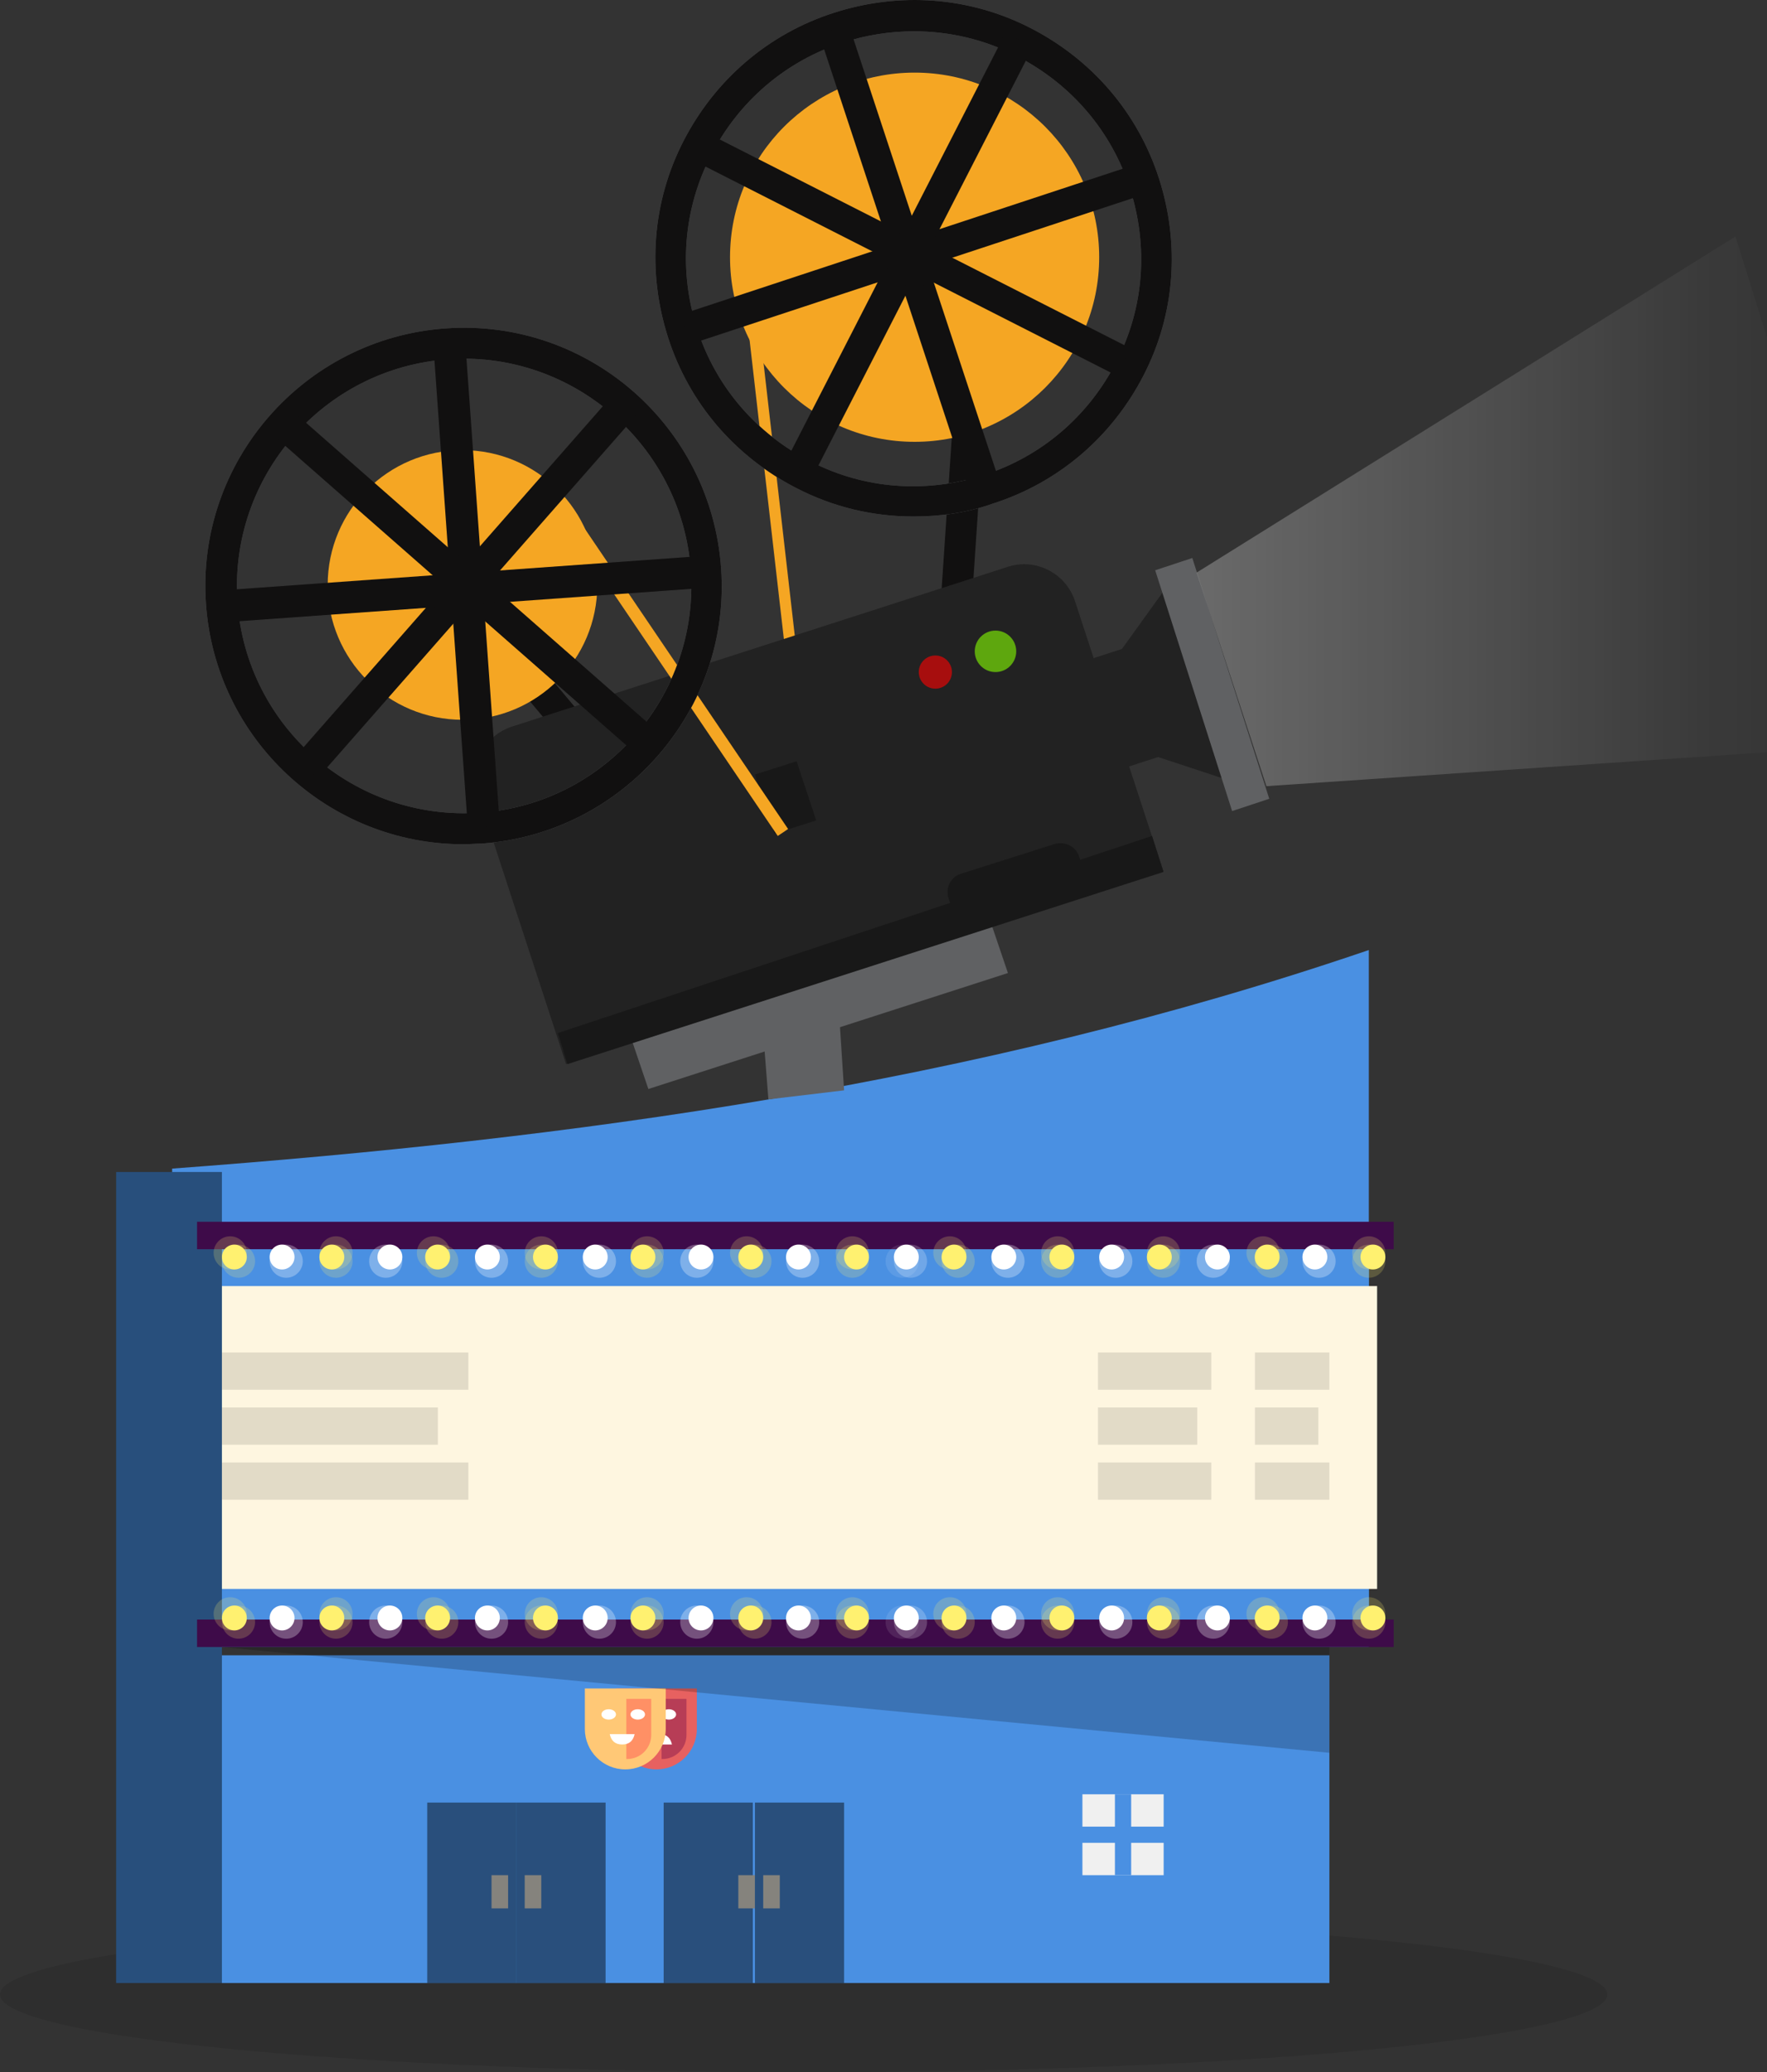 <?xml version="1.0" encoding="UTF-8"?>
<svg width="852px" height="999px" viewBox="0 0 852 999" version="1.1" xmlns="http://www.w3.org/2000/svg" xmlns:xlink="http://www.w3.org/1999/xlink">
    <rect x="0" y="0" width="852" height="999" fill="#333333" stroke="none"/>
    <!-- Generator: Sketch 52.6 (67491) - http://www.bohemiancoding.com/sketch -->
    <title>film copy</title>
    <desc>Created with Sketch.</desc>
    <defs>
        <linearGradient x1="-0.005%" y1="49.996%" x2="100.012%" y2="49.996%" id="linearGradient-1">
            <stop stop-color="#FFFFFF" offset="0%"></stop>
            <stop stop-color="#FFFFFF" stop-opacity="0.133" offset="72%"></stop>
            <stop stop-color="#FFFFFF" stop-opacity="0" offset="90.4%"></stop>
        </linearGradient>
    </defs>
    <g id="Page-2" stroke="none" stroke-width="1" fill="none" fill-rule="evenodd">
        <g id="Desktop-HD" transform="translate(0, -4801)">
            <g id="film-copy" transform="translate(0, 4801)">
                <ellipse id="Oval" fill="#000000" opacity="0.1" cx="387.5" cy="961.5" rx="387.5" ry="37.5"></ellipse>
                <path d="M486,469.085 L312.62,525 L304.521,501.119 C302.721,495.586 305.721,489.47 311.42,487.723 L464.103,438.506 C469.802,436.758 476.101,439.671 477.901,445.204 L486,469.085 Z" id="Path" fill="#606163"></path>
                <polygon id="Path" fill="#111010" points="335.937 434 217 292.159 228.655 283.017 342.213 418.371 398.394 410.999 447.105 387.113 459.058 209 474 209.885 461.449 396.549 402.877 425.448"></polygon>
                <path d="M361.602,142.298 L388.304,374.52 L361.602,142.298 Z M364.375,142 L391,374.326 L385.631,375 L359,142.689 L364.375,142 Z" id="Shape" fill="#F5A623" fill-rule="nonzero"></path>
                <circle id="Oval" fill="#F5A623" cx="441" cy="124" r="89"></circle>
                <path d="M440.351,249 C420.948,249 401.843,244.525 383.933,235.276 C354.381,220.06 332.292,194.401 322.142,162.775 C311.993,131.15 314.381,97.436 329.605,67.899 C344.829,38.362 370.5,16.283 402.142,6.139 C433.784,-4.005 467.515,-1.618 497.067,13.598 C526.619,28.814 548.708,54.473 558.858,86.098 C569.007,117.724 566.619,151.438 551.395,180.975 C536.171,210.512 510.5,232.59 478.858,242.735 C466.321,247.21 453.485,249 440.351,249 Z M440.649,15.09 C429.306,15.09 417.664,16.88 406.62,20.46 C378.859,29.411 356.172,48.804 342.739,75.059 C329.307,101.314 327.217,130.852 336.172,158.599 C345.127,186.346 364.53,209.02 390.799,222.446 C416.769,235.872 446.619,237.961 474.38,229.01 C502.141,220.06 524.828,200.667 538.261,174.411 C551.693,148.454 553.783,118.619 544.828,90.872 C535.873,63.125 516.47,40.45 490.201,27.024 C474.679,18.969 457.664,15.09 440.649,15.09 Z" id="Shape" fill="#606163" fill-rule="nonzero"></path>
                <path d="M440.351,249 C420.948,249 401.843,244.525 383.933,235.276 C354.381,220.06 332.292,194.401 322.142,162.775 C311.993,131.15 314.381,97.436 329.605,67.899 C344.829,38.362 370.5,16.283 402.142,6.139 C433.784,-4.005 467.515,-1.618 497.067,13.598 C526.619,28.814 548.708,54.473 558.858,86.098 C569.007,117.724 566.619,151.438 551.395,180.975 C536.171,210.512 510.5,232.59 478.858,242.735 C466.321,247.21 453.485,249 440.351,249 Z M440.649,15.09 C429.306,15.09 417.664,16.88 406.62,20.46 C378.859,29.411 356.172,48.804 342.739,75.059 C329.307,101.314 327.217,130.852 336.172,158.599 C345.127,186.346 364.53,209.02 390.799,222.446 C416.769,235.872 446.619,237.961 474.38,229.01 C502.141,220.06 524.828,200.667 538.261,174.411 C551.693,148.454 553.783,118.619 544.828,90.872 C535.873,63.125 516.47,40.45 490.201,27.024 C474.679,18.969 457.664,15.09 440.649,15.09 Z" id="Shape" fill="#111010" fill-rule="nonzero"></path>
                <polygon id="Path" fill="#111010" points="409.27 12 482 232.429 467.727 237 395 16.565"></polygon>
                <polygon id="Path" fill="#111010" points="484.762 16 498 22.704 392.253 229 379 222.296"></polygon>
                <polygon id="Path" fill="#111010" points="338.701 63 545 167.871 538.296 181 332 76.146"></polygon>
                <polygon id="Path" fill="#111010" points="548.436 79 553 93.284 332.564 166 328 151.722"></polygon>
                <circle id="Oval" fill="#111010" cx="441" cy="124" r="14"></circle>
                <path d="M561,420.075 L272.94,513 L230.298,382.49 C225.825,369.173 233.28,354.672 246.997,350.233 L485.854,273.288 C499.273,268.849 513.885,276.248 518.358,289.861 L561,420.075 Z" id="Path" fill="#222222"></path>
                <path d="M526,429.908 L462.935,450 L457.283,432.82 C455.796,427.869 458.473,422.628 463.53,421.172 L508.449,406.904 C513.506,405.448 518.861,408.069 520.348,413.019 L526,429.908 Z M393.557,395.511 L373.472,401.902 L364,373.377 L384.086,367 L393.557,395.511 Z" id="Shape" fill="#181818" fill-rule="nonzero"></path>
                <circle id="Oval" fill="#85FF00" opacity="0.6" cx="480" cy="314" r="10"></circle>
                <circle id="Oval" fill="#FF0000" opacity="0.6" cx="451" cy="324" r="8"></circle>
                <polygon id="Path" fill="#222222" points="498 326.771 555.968 308 573 360.229 515.021 379"></polygon>
                <polygon id="Path" fill="#222222" points="601 379 514 350.324 567.493 276"></polygon>
                <polygon id="Path" fill="#606163" points="612 385.082 594.096 391 557 274.923 574.901 269"></polygon>
                <path d="M276.963,252.949 L380,403 L276.963,252.949 Z M277.986,249 L380,399.656 L375.014,403 L273,252.344 L277.986,249 Z" id="Shape" fill="#F5A623" fill-rule="nonzero"></path>
                <circle id="Oval" fill="#F5A623" cx="223" cy="282" r="65"></circle>
                <path d="M223.351,407 C158.644,407 103.777,356.605 99.304,291.002 C94.533,222.715 146.418,163.076 215.002,158.304 C283.585,153.533 342.925,205.419 347.696,274.005 C352.467,342.291 300.582,401.931 231.998,406.702 C229.315,406.702 226.333,407 223.351,407 Z M223.649,172.916 C221.264,172.916 218.58,172.916 216.194,173.214 C155.96,177.389 110.337,229.871 114.512,290.107 C118.687,350.343 170.87,395.967 231.402,391.792 C291.636,387.617 337.259,335.135 333.084,274.899 C328.91,217.347 280.603,172.916 223.649,172.916 Z" id="Shape" fill="#606163" fill-rule="nonzero"></path>
                <path d="M223.351,407 C158.644,407 103.777,356.605 99.304,291.002 C94.533,222.715 146.418,163.076 215.002,158.304 C283.585,153.533 342.925,205.419 347.696,274.005 C352.467,342.291 300.582,401.931 231.998,406.702 C229.315,406.702 226.333,407 223.351,407 Z M223.649,172.916 C221.264,172.916 218.58,172.916 216.194,173.214 C155.96,177.389 110.337,229.871 114.512,290.107 C118.687,350.343 170.87,395.967 231.402,391.792 C291.636,387.617 337.259,335.135 333.084,274.899 C328.91,217.347 280.603,172.916 223.649,172.916 Z" id="Shape" fill="#111010" fill-rule="nonzero"></path>
                <polygon id="Path" fill="#111010" points="224.425 166 241 397.986 225.587 399 209 167.014"></polygon>
                <polygon id="Path" fill="#111010" points="296.679 189 308 198.793 153.321 375 142 365.207"></polygon>
                <polygon id="Path" fill="#111010" points="139.805 197 316 351.679 306.207 363 130 208.315"></polygon>
                <polygon id="Path" fill="#111010" points="338.98 268 340 283.398 108.02 300 107 284.602"></polygon>
                <circle id="Oval" fill="#111010" cx="223" cy="282" r="14"></circle>
                <polygon id="Path" fill="#181818" points="561 420.352 273.613 513 269 498.017 555.487 403"></polygon>
                <path d="M660,458 C468.754,523.3 274.543,549.124 83,563.371 L83,794 L660,794 L660,458 Z" id="Path" fill="#4A90E2"></path>
                <polygon id="Rectangle" fill="#606163" points="368 497.892 404.418 486 407 525.64 370.496 530"></polygon>
                <polygon id="Path" fill="#4A90E2" points="83 600 660 600 660 782 83 782"></polygon>
                <polygon id="Path" fill="#FEF6E0" points="79 620 664 620 664 766 79 766"></polygon>
                <polygon id="Path" fill="#284F7C" points="56 565 107 565 107 956 56 956"></polygon>
                <polygon id="Path" fill="#4A90E2" points="107 798 641 798 641 956 107 956"></polygon>
                <g id="Group-7" transform="translate(282, 814)">
                    <path d="M15,0 L54,0 L54,19.5 C54,30.27 45.27,39 34.5,39 L34.5,39 C23.73,39 15,30.27 15,19.5 L15,0 Z" id="Rectangle-2" fill="#E76160"></path>
                    <path d="M37,5 L49,5 L49,22.4 C49,28.807 43.807,34 37.4,34 C37.266,34 37.133,33.998 37,33.993 L37,5 Z" id="Combined-Shape-Copy" fill="#B73D56"></path>
                    <path d="M30,22 L42,22 C41.273,25.333 39.273,27 36,27 C32.727,27 30.727,25.333 30,22 Z" id="Path-9-Copy" fill="#FFFFFF" transform="translate(36, 24.5) scale(1, -1) translate(-36, -24.5) "></path>
                    <ellipse id="Oval-Copy-6" fill="#FFFFFF" cx="40.5" cy="12.5" rx="3.5" ry="2.5"></ellipse>
                    <path d="M0,0 L39,0 L39,19.5 C39,30.27 30.27,39 19.5,39 L19.5,39 C8.73,39 1.31888981e-15,30.27 0,19.5 L0,0 Z" id="Rectangle-Copy-19" fill="#FFC876"></path>
                    <path d="M20,5 L32,5 L32,22.4 C32,28.807 26.807,34 20.4,34 C20.266,34 20.133,33.998 20,33.993 L20,5 Z" id="Combined-Shape" fill="#FF9065"></path>
                    <ellipse id="Oval" fill="#FFFFFF" cx="25.5" cy="12.5" rx="3.5" ry="2.5"></ellipse>
                    <ellipse id="Oval-Copy-5" fill="#FFFFFF" cx="11.5" cy="12.5" rx="3.5" ry="2.5"></ellipse>
                    <path d="M12,22 L24,22 C23.273,25.333 21.273,27 18,27 C14.727,27 12.727,25.333 12,22 Z" id="Path-9" fill="#FFFFFF"></path>
                </g>
                <path d="M672,780.765 L95,780.765 L95,794 L672,794 L672,780.765 Z M672,589 L95,589 L95,602.235 L672,602.235 L672,589 Z" id="Shape" fill="#3E0B49" fill-rule="nonzero"></path>
                <polygon id="Path" fill="#000000" opacity="0.2" points="107 794 641 845 641 794"></polygon>
                <polygon id="Path" fill="#000000" opacity="0.45" points="206 869 249 869 249 956 206 956"></polygon>
                <polygon id="Path" fill="#85837D" points="237 904 245 904 245 920 237 920"></polygon>
                <polygon id="Path" fill="#000000" opacity="0.45" points="249 869 292 869 292 956 249 956"></polygon>
                <polygon id="Path" fill="#85837D" points="253 904 261 904 261 920 253 920"></polygon>
                <polygon id="Path" fill="#000000" opacity="0.45" points="320 869 363 869 363 956 320 956"></polygon>
                <polygon id="Path" fill="#85837D" points="356 904 364 904 364 920 356 920"></polygon>
                <polygon id="Path" fill="#000000" opacity="0.45" points="364 869 407 869 407 956 364 956"></polygon>
                <polygon id="Path" fill="#85837D" points="368 904 376 904 376 920 368 920"></polygon>
                <circle id="Oval" fill="#FFF170" opacity="0.2" cx="115" cy="608" r="8"></circle>
                <circle id="Oval" fill="#FFF170" opacity="0.2" cx="111" cy="604" r="8"></circle>
                <circle id="Oval" fill="#FFF170" cx="113" cy="606" r="6"></circle>
                <circle id="Oval" fill="#FFFFFF" opacity="0.21" cx="138" cy="608" r="8"></circle>
                <circle id="Oval" fill="#FFFFFF" opacity="0.1" cx="138" cy="608" r="8"></circle>
                <circle id="Oval" fill="#FFFFFF" cx="136" cy="606" r="6"></circle>
                <circle id="Oval" fill="#FFF170" opacity="0.2" cx="162" cy="608" r="8"></circle>
                <circle id="Oval" fill="#FFF170" opacity="0.2" cx="162" cy="604" r="8"></circle>
                <circle id="Oval" fill="#FFF170" cx="160" cy="606" r="6"></circle>
                <circle id="Oval" fill="#FFFFFF" opacity="0.1" cx="186" cy="608" r="8"></circle>
                <circle id="Oval" fill="#FFFFFF" opacity="0.21" cx="186" cy="608" r="8"></circle>
                <circle id="Oval" fill="#FFFFFF" cx="188" cy="606" r="6"></circle>
                <circle id="Oval" fill="#FFF170" opacity="0.2" cx="213" cy="608" r="8"></circle>
                <circle id="Oval" fill="#FFF170" opacity="0.2" cx="209" cy="604" r="8"></circle>
                <circle id="Oval" fill="#FFF170" cx="211" cy="606" r="6"></circle>
                <circle id="Oval" fill="#FFFFFF" opacity="0.21" cx="237" cy="608" r="8"></circle>
                <circle id="Oval" fill="#FFFFFF" opacity="0.1" cx="237" cy="608" r="8"></circle>
                <circle id="Oval" fill="#FFFFFF" cx="235" cy="606" r="6"></circle>
                <circle id="Oval" fill="#FFF170" opacity="0.2" cx="261" cy="608" r="8"></circle>
                <circle id="Oval" fill="#FFF170" opacity="0.2" cx="261" cy="604" r="8"></circle>
                <circle id="Oval" fill="#FFF170" cx="263" cy="606" r="6"></circle>
                <circle id="Oval" fill="#FFFFFF" opacity="0.1" cx="289" cy="608" r="8"></circle>
                <circle id="Oval" fill="#FFFFFF" opacity="0.21" cx="289" cy="608" r="8"></circle>
                <circle id="Oval" fill="#FFFFFF" cx="287" cy="606" r="6"></circle>
                <circle id="Oval" fill="#FFF170" opacity="0.2" cx="312" cy="608" r="8"></circle>
                <circle id="Oval" fill="#FFF170" opacity="0.2" cx="312" cy="604" r="8"></circle>
                <circle id="Oval" fill="#FFF170" cx="310" cy="606" r="6"></circle>
                <circle id="Oval" fill="#FFFFFF" opacity="0.21" cx="336" cy="608" r="8"></circle>
                <circle id="Oval" fill="#FFFFFF" opacity="0.1" cx="336" cy="608" r="8"></circle>
                <circle id="Oval" fill="#FFFFFF" cx="338" cy="606" r="6"></circle>
                <circle id="Oval" fill="#FFF170" opacity="0.2" cx="364" cy="608" r="8"></circle>
                <circle id="Oval" fill="#FFF170" opacity="0.2" cx="360" cy="604" r="8"></circle>
                <circle id="Oval" fill="#FFF170" cx="362" cy="606" r="6"></circle>
                <circle id="Oval" fill="#FFFFFF" opacity="0.1" cx="387" cy="608" r="8"></circle>
                <circle id="Oval" fill="#FFFFFF" opacity="0.21" cx="387" cy="608" r="8"></circle>
                <circle id="Oval" fill="#FFFFFF" cx="385" cy="606" r="6"></circle>
                <circle id="Oval" fill="#FFF170" opacity="0.2" cx="411" cy="608" r="8"></circle>
                <circle id="Oval" fill="#FFF170" opacity="0.2" cx="411" cy="604" r="8"></circle>
                <circle id="Oval" fill="#FFF170" cx="413" cy="606" r="6"></circle>
                <circle id="Oval" fill="#FFFFFF" opacity="0.21" cx="439" cy="608" r="8"></circle>
                <circle id="Oval" fill="#FFFFFF" opacity="0.1" cx="435" cy="608" r="8"></circle>
                <circle id="Oval" fill="#FFFFFF" cx="437" cy="606" r="6"></circle>
                <circle id="Oval" fill="#FFF170" opacity="0.2" cx="462" cy="608" r="8"></circle>
                <circle id="Oval" fill="#FFF170" opacity="0.2" cx="458" cy="604" r="8"></circle>
                <circle id="Oval" fill="#FFF170" cx="460" cy="606" r="6"></circle>
                <circle id="Oval" fill="#FFFFFF" opacity="0.1" cx="486" cy="608" r="8"></circle>
                <circle id="Oval" fill="#FFFFFF" opacity="0.21" cx="486" cy="608" r="8"></circle>
                <circle id="Oval" fill="#FFFFFF" cx="484" cy="606" r="6"></circle>
                <circle id="Oval" fill="#FFF170" opacity="0.2" cx="510" cy="608" r="8"></circle>
                <circle id="Oval" fill="#FFF170" opacity="0.2" cx="510" cy="604" r="8"></circle>
                <circle id="Oval" fill="#FFF170" cx="512" cy="606" r="6"></circle>
                <circle id="Oval" fill="#FFFFFF" opacity="0.21" cx="538" cy="608" r="8"></circle>
                <circle id="Oval" fill="#FFFFFF" opacity="0.1" cx="538" cy="608" r="8"></circle>
                <circle id="Oval" fill="#FFFFFF" cx="536" cy="606" r="6"></circle>
                <circle id="Oval" fill="#FFF170" opacity="0.2" cx="561" cy="608" r="8"></circle>
                <circle id="Oval" fill="#FFF170" opacity="0.2" cx="561" cy="604" r="8"></circle>
                <circle id="Oval" fill="#FFF170" cx="559" cy="606" r="6"></circle>
                <circle id="Oval" fill="#FFFFFF" opacity="0.1" cx="585" cy="608" r="8"></circle>
                <circle id="Oval" fill="#FFFFFF" opacity="0.21" cx="585" cy="608" r="8"></circle>
                <circle id="Oval" fill="#FFFFFF" cx="587" cy="606" r="6"></circle>
                <circle id="Oval" fill="#FFF170" opacity="0.2" cx="613" cy="608" r="8"></circle>
                <circle id="Oval" fill="#FFF170" opacity="0.2" cx="609" cy="604" r="8"></circle>
                <circle id="Oval" fill="#FFF170" cx="611" cy="606" r="6"></circle>
                <circle id="Oval" fill="#FFFFFF" opacity="0.21" cx="636" cy="608" r="8"></circle>
                <circle id="Oval" fill="#FFFFFF" opacity="0.1" cx="636" cy="608" r="8"></circle>
                <circle id="Oval" fill="#FFFFFF" cx="634" cy="606" r="6"></circle>
                <circle id="Oval" fill="#FFF170" opacity="0.2" cx="660" cy="608" r="8"></circle>
                <circle id="Oval" fill="#FFF170" opacity="0.2" cx="660" cy="604" r="8"></circle>
                <circle id="Oval" fill="#FFF170" cx="662" cy="606" r="6"></circle>
                <circle id="Oval" fill="#FFF170" opacity="0.2" cx="115" cy="782" r="8"></circle>
                <circle id="Oval" fill="#FFF170" opacity="0.2" cx="111" cy="778" r="8"></circle>
                <circle id="Oval" fill="#FFF170" cx="113" cy="780" r="6"></circle>
                <circle id="Oval" fill="#FFFFFF" opacity="0.21" cx="138" cy="782" r="8"></circle>
                <circle id="Oval" fill="#FFFFFF" opacity="0.1" cx="138" cy="782" r="8"></circle>
                <circle id="Oval" fill="#FFFFFF" cx="136" cy="780" r="6"></circle>
                <circle id="Oval" fill="#FFF170" opacity="0.2" cx="162" cy="782" r="8"></circle>
                <circle id="Oval" fill="#FFF170" opacity="0.2" cx="162" cy="778" r="8"></circle>
                <circle id="Oval" fill="#FFF170" cx="160" cy="780" r="6"></circle>
                <circle id="Oval" fill="#FFFFFF" opacity="0.1" cx="186" cy="782" r="8"></circle>
                <circle id="Oval" fill="#FFFFFF" opacity="0.21" cx="186" cy="782" r="8"></circle>
                <circle id="Oval" fill="#FFFFFF" cx="188" cy="780" r="6"></circle>
                <circle id="Oval" fill="#FFF170" opacity="0.2" cx="213" cy="782" r="8"></circle>
                <circle id="Oval" fill="#FFF170" opacity="0.2" cx="209" cy="778" r="8"></circle>
                <circle id="Oval" fill="#FFF170" cx="211" cy="780" r="6"></circle>
                <circle id="Oval" fill="#FFFFFF" opacity="0.21" cx="237" cy="782" r="8"></circle>
                <circle id="Oval" fill="#FFFFFF" opacity="0.1" cx="237" cy="782" r="8"></circle>
                <circle id="Oval" fill="#FFFFFF" cx="235" cy="780" r="6"></circle>
                <circle id="Oval" fill="#FFF170" opacity="0.2" cx="261" cy="782" r="8"></circle>
                <circle id="Oval" fill="#FFF170" opacity="0.2" cx="261" cy="778" r="8"></circle>
                <circle id="Oval" fill="#FFF170" cx="263" cy="780" r="6"></circle>
                <circle id="Oval" fill="#FFFFFF" opacity="0.1" cx="289" cy="782" r="8"></circle>
                <circle id="Oval" fill="#FFFFFF" opacity="0.21" cx="289" cy="782" r="8"></circle>
                <circle id="Oval" fill="#FFFFFF" cx="287" cy="780" r="6"></circle>
                <circle id="Oval" fill="#FFF170" opacity="0.2" cx="312" cy="782" r="8"></circle>
                <circle id="Oval" fill="#FFF170" opacity="0.2" cx="312" cy="778" r="8"></circle>
                <circle id="Oval" fill="#FFF170" cx="310" cy="780" r="6"></circle>
                <circle id="Oval" fill="#FFFFFF" opacity="0.21" cx="336" cy="782" r="8"></circle>
                <circle id="Oval" fill="#FFFFFF" opacity="0.1" cx="336" cy="782" r="8"></circle>
                <circle id="Oval" fill="#FFFFFF" cx="338" cy="780" r="6"></circle>
                <circle id="Oval" fill="#FFF170" opacity="0.2" cx="364" cy="782" r="8"></circle>
                <circle id="Oval" fill="#FFF170" opacity="0.2" cx="360" cy="778" r="8"></circle>
                <circle id="Oval" fill="#FFF170" cx="362" cy="780" r="6"></circle>
                <circle id="Oval" fill="#FFFFFF" opacity="0.1" cx="387" cy="782" r="8"></circle>
                <circle id="Oval" fill="#FFFFFF" opacity="0.21" cx="387" cy="782" r="8"></circle>
                <circle id="Oval" fill="#FFFFFF" cx="385" cy="780" r="6"></circle>
                <circle id="Oval" fill="#FFF170" opacity="0.2" cx="411" cy="782" r="8"></circle>
                <circle id="Oval" fill="#FFF170" opacity="0.2" cx="411" cy="778" r="8"></circle>
                <circle id="Oval" fill="#FFF170" cx="413" cy="780" r="6"></circle>
                <circle id="Oval" fill="#FFFFFF" opacity="0.21" cx="439" cy="782" r="8"></circle>
                <circle id="Oval" fill="#FFFFFF" opacity="0.1" cx="435" cy="782" r="8"></circle>
                <circle id="Oval" fill="#FFFFFF" cx="437" cy="780" r="6"></circle>
                <circle id="Oval" fill="#FFF170" opacity="0.2" cx="462" cy="782" r="8"></circle>
                <circle id="Oval" fill="#FFF170" opacity="0.2" cx="458" cy="778" r="8"></circle>
                <circle id="Oval" fill="#FFF170" cx="460" cy="780" r="6"></circle>
                <circle id="Oval" fill="#FFFFFF" opacity="0.1" cx="486" cy="782" r="8"></circle>
                <circle id="Oval" fill="#FFFFFF" opacity="0.21" cx="486" cy="782" r="8"></circle>
                <circle id="Oval" fill="#FFFFFF" cx="484" cy="780" r="6"></circle>
                <circle id="Oval" fill="#FFF170" opacity="0.2" cx="510" cy="782" r="8"></circle>
                <circle id="Oval" fill="#FFF170" opacity="0.2" cx="510" cy="778" r="8"></circle>
                <circle id="Oval" fill="#FFF170" cx="512" cy="780" r="6"></circle>
                <circle id="Oval" fill="#FFFFFF" opacity="0.21" cx="538" cy="782" r="8"></circle>
                <circle id="Oval" fill="#FFFFFF" opacity="0.1" cx="538" cy="782" r="8"></circle>
                <circle id="Oval" fill="#FFFFFF" cx="536" cy="780" r="6"></circle>
                <circle id="Oval" fill="#FFF170" opacity="0.2" cx="561" cy="782" r="8"></circle>
                <circle id="Oval" fill="#FFF170" opacity="0.2" cx="561" cy="778" r="8"></circle>
                <circle id="Oval" fill="#FFF170" cx="559" cy="780" r="6"></circle>
                <circle id="Oval" fill="#FFFFFF" opacity="0.1" cx="585" cy="782" r="8"></circle>
                <circle id="Oval" fill="#FFFFFF" opacity="0.21" cx="585" cy="782" r="8"></circle>
                <circle id="Oval" fill="#FFFFFF" cx="587" cy="780" r="6"></circle>
                <circle id="Oval" fill="#FFF170" opacity="0.2" cx="613" cy="782" r="8"></circle>
                <circle id="Oval" fill="#FFF170" opacity="0.2" cx="609" cy="778" r="8"></circle>
                <circle id="Oval" fill="#FFF170" cx="611" cy="780" r="6"></circle>
                <circle id="Oval" fill="#FFFFFF" opacity="0.21" cx="636" cy="782" r="8"></circle>
                <circle id="Oval" fill="#FFFFFF" opacity="0.1" cx="636" cy="782" r="8"></circle>
                <circle id="Oval" fill="#FFFFFF" cx="634" cy="780" r="6"></circle>
                <circle id="Oval" fill="#FFF170" opacity="0.2" cx="660" cy="782" r="8"></circle>
                <circle id="Oval" fill="#FFF170" opacity="0.2" cx="660" cy="778" r="8"></circle>
                <circle id="Oval" fill="#FFF170" cx="662" cy="780" r="6"></circle>
                <path d="M107,652 L225.827,652 L225.827,669.971 L107,669.971 L107,652 Z M107,705.029 L225.827,705.029 L225.827,723 L107,723 L107,705.029 Z M107,678.515 L211.121,678.515 L211.121,696.485 L107,696.485 L107,678.515 Z M529.417,652 L584.04,652 L584.04,669.971 L529.417,669.971 L529.417,652 Z M529.417,705.029 L584.04,705.029 L584.04,723 L529.417,723 L529.417,705.029 Z M529.417,678.515 L577.28,678.515 L577.28,696.485 L529.417,696.485 L529.417,678.515 Z M605.103,652 L641,652 L641,669.971 L605.103,669.971 L605.103,652 Z M605.103,705.029 L641,705.029 L641,723 L605.103,723 L605.103,705.029 Z M605.103,678.515 L635.66,678.515 L635.66,696.485 L605.103,696.485 L605.103,678.515 Z" id="Shape" fill="#000000" fill-rule="nonzero" opacity="0.11"></path>
                <polygon id="Path" fill="url(#linearGradient-1)" opacity="0.27" points="913 358.524 610.63 379 577 276.027 836.812 114"></polygon>
                <g id="Group-2-Copy" transform="translate(518, 865)">
                    <polygon id="Path" fill="#F0F0F0" points="3.917 0 43.083 0 43.083 39 3.917 39"></polygon>
                    <polygon id="Path-Copy-4" fill="#4A90E2" points="19.583 0 27.417 0 27.417 39 19.583 39"></polygon>
                    <polygon id="Path-Copy-2" fill="#4A90E2" transform="translate(23.5, 19.5) rotate(90) translate(-23.5, -19.5) " points="19.6 -4 27.4 -4 27.4 43 19.6 43"></polygon>
                </g>
            </g>
        </g>
    </g>
</svg>